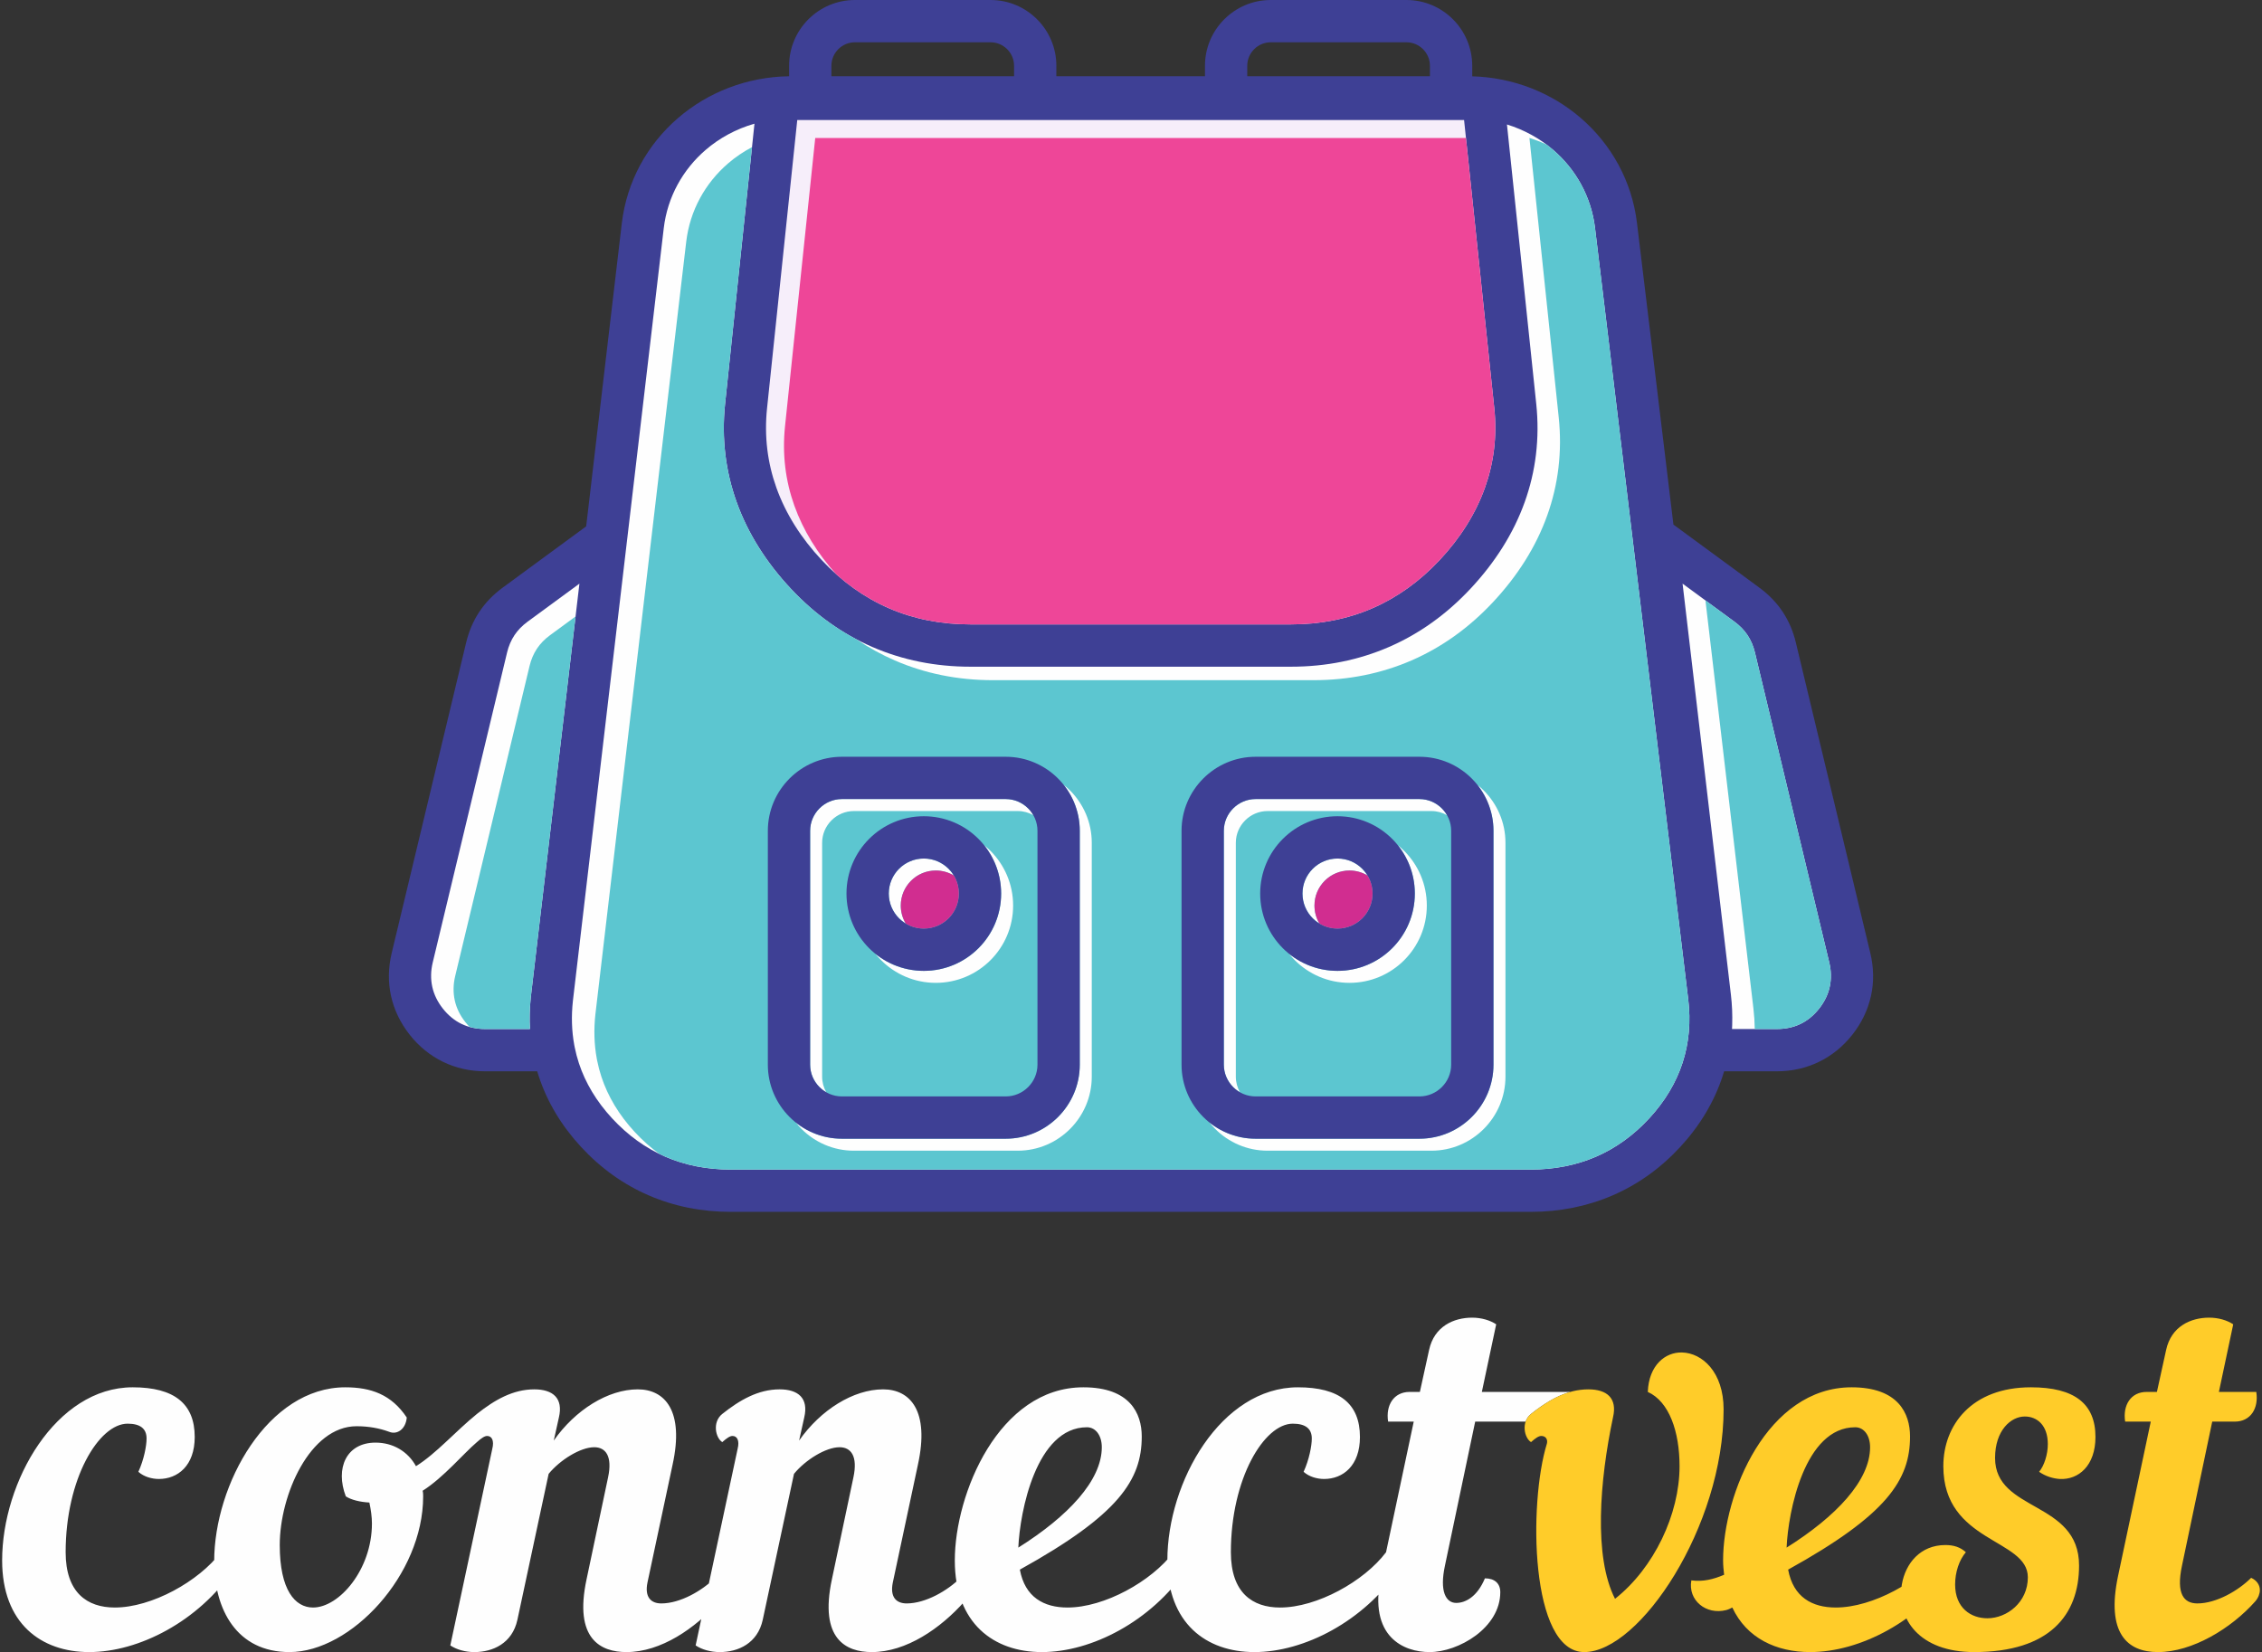 <?xml version="1.0" encoding="UTF-8"?>
<!DOCTYPE svg PUBLIC "-//W3C//DTD SVG 1.1//EN" "http://www.w3.org/Graphics/SVG/1.1/DTD/svg11.dtd">
<!-- Creator: CorelDRAW X8 -->
<svg xmlns="http://www.w3.org/2000/svg" xml:space="preserve" width="100%" height="100%" version="1.1" style="shape-rendering:geometricPrecision; text-rendering:geometricPrecision; image-rendering:optimizeQuality; fill-rule:evenodd; clip-rule:evenodd"
viewBox="0 0 5750000 4200000"
 xmlns:xlink="http://www.w3.org/1999/xlink">
 <rect x="0" y="0" width="5750000" height="4200000" fill="#333333" stroke="none"/>
 <defs>
  <style type="text/css">
   <![CDATA[
    .str0 {stroke:#ED3237;stroke-width:762}
    .fil2 {fill:none}
    .fil5 {fill:#FEFEFE;fill-rule:nonzero}
    .fil1 {fill:#FFCC29;fill-rule:nonzero}
    .fil7 {fill:#EE4698;fill-rule:nonzero}
    .fil8 {fill:#D12D90;fill-rule:nonzero}
    .fil6 {fill:#5CC6D0;fill-rule:nonzero}
    .fil3 {fill:#3E4095;fill-rule:nonzero}
    .fil4 {fill:#F6EEFA;fill-rule:nonzero}
    .fil0 {fill:#FEFEFE;fill-rule:nonzero}
   ]]>
  </style>
 </defs>
 <g id="Layer_x0020_1">
  <g id="_1709658399888">
   <g>
    <path class="fil0" d="M593928 3990380c14321,-23434 1300,-50777 -32552,-44268 -55985,74215 -175769,140613 -269510,140613 -70306,0 -124992,-37755 -124992,-140613 0,-187486 84633,-326795 157544,-326795 32547,0 48172,13016 48172,37755 0,18230 -6513,53381 -20834,84628 14321,13021 35156,18230 52081,18230 48173,0 91137,-33851 91137,-106762 0,-84628 -52077,-126292 -157539,-126292 -195295,0 -332004,239562 -332004,440070 0,160144 98949,233055 221337,233055 126292,0 277323,-78120 367160,-209621l0 0zm618439 -395802c-54681,44269 -102853,100254 -154935,132801 -20829,-37756 -58589,-59890 -102853,-59890 -74216,0 -102858,65098 -75515,136710 14321,9112 36455,14321 59889,15621 3904,18230 6509,36455 6509,53381 0,117179 -83324,213524 -149727,213524 -45568,0 -84628,-44263 -84628,-158839 0,-127596 76815,-302061 195295,-302061 31251,0 58589,5209 83328,14321 19530,7813 41664,-6508 44268,-36455 -39059,-58590 -91141,-76815 -156239,-76815 -196599,0 -333308,246076 -333308,442675 0,122383 57290,230450 191395,230450 156234,0 339817,-196599 339817,-395802 0,-3909 0,-9118 -1305,-14322 53381,-33856 104158,-95045 138009,-123692 18230,-15621 24739,-50777 0,-71607zm0 71607c11722,-10413 19530,-15621 26043,-15621 11717,0 18226,11717 13017,32551l-106762 499960c15626,10412 37760,16926 61194,16926 46873,0 96350,-22135 109366,-82029l79420 -371063c28647,-35151 80724,-67703 115880,-67703 28642,0 46868,22134 35151,76815l-54681 259098c-32552,152330 36455,184882 101553,184882 87233,0 174465,-59895 235659,-128897 7813,-9113 11717,-19530 11717,-28642 0,-13022 -7813,-24739 -22134,-31252 -32547,32551 -88532,65103 -136705,65103 -26043,0 -42969,-15626 -35156,-53381l63799 -299457c29942,-136710 -19530,-191391 -88537,-191391 -75515,0 -158839,52077 -213525,130197l13022 -58590c11717,-49472 -15626,-71607 -62499,-71607 -54681,0 -101553,27338 -145822,62494 -26038,20830 -16925,61194 0,71607zm623648 0c11722,-10413 19530,-15621 26043,-15621 11717,0 18226,11717 13017,32551l-106762 499960c15626,10412 37760,16926 61194,16926 46873,0 96350,-22135 109366,-82029l79420 -371063c28647,-35151 80724,-67703 115880,-67703 28642,0 46867,22134 35151,76815l-54681 259098c-32552,152330 36455,184882 101553,184882 87233,0 174465,-59895 235659,-128897 7813,-9113 11717,-19530 11717,-28642 0,-13022 -7813,-24739 -22134,-31252 -32547,32551 -88532,65103 -136705,65103 -26043,0 -42969,-15626 -35156,-53381l63799 -299457c29942,-136710 -19530,-191391 -88537,-191391 -75515,0 -158839,52077 -213525,130197l13022 -58590c11717,-49472 -15626,-71607 -62499,-71607 -54681,0 -101553,27338 -145822,62494 -26038,20830 -16925,61194 0,71607zm1066323 -14322c0,-58589 -29942,-124987 -148426,-124987 -214825,0 -326796,270809 -326796,440070 0,160144 98950,233055 221338,233055 126292,0 277323,-78120 367159,-209621 14322,-23434 1300,-50777 -32551,-44268 -55985,74215 -175769,140613 -269510,140613 -59889,0 -108067,-26038 -121084,-96345 251280,-139313 309870,-227846 309870,-338517zm-139309 -23434c22130,0 37755,20830 37755,50777 0,84628 -85932,175769 -212224,255189 3908,-91137 45573,-305966 174469,-305966zm792909 361951c14321,-23434 1300,-50777 -32551,-44268 -55986,74215 -175770,140613 -269510,140613 -70307,0 -124993,-37755 -124993,-140613 0,-187486 84633,-326795 157544,-326795 32547,0 48173,13016 48173,37755 0,18230 -6514,53381 -20835,84628 14321,13021 35156,18230 52081,18230 48173,0 91137,-33851 91137,-106762 0,-84628 -52077,-126292 -157539,-126292 -195295,0 -332004,239562 -332004,440070 0,160144 98949,233055 221337,233055 126293,0 277323,-78120 367160,-209621l0 0zm435708 -451787l-224788 0 36456 -171861c-15621,-10417 -37756,-16925 -61194,-16925 -46868,0 -96345,22134 -109367,82023l-23434 106763 -26038 0c-40365,0 -61194,33851 -54686,75515l65103 0 -83328 393198c-32552,154935 58590,192695 123688,192695 72911,0 179673,-61194 179673,-152336 0,-22129 -14321,-35151 -39060,-35151 -19530,46873 -49477,62494 -72911,62494 -26038,0 -42964,-28642 -28643,-95045l76816 -365855 128189 0c2489,-7259 6895,-14068 13724,-19530 31347,-24891 63994,-45860 99800,-55985z"/>
    <path class="fil1" d="M3932210 3670093c-46873,151031 -42964,529908 95045,529908 140614,0 354138,-318987 354138,-617140 0,-95045 -54685,-143218 -105462,-144522 -42964,-1300 -84628,32551 -87232,100254 54685,24738 80724,101553 80724,188786 0,122388 -65099,259097 -164048,337212 -54686,-106762 -39060,-300757 -5208,-460900 11717,-49472 -15626,-71607 -62499,-71607 -54681,0 -101554,27338 -145822,62494 -26038,20830 -16926,61194 0,71607 11722,-10413 19530,-15621 26043,-15621 11717,0 16926,9112 14321,19529zm923105 -18230c0,-58589 -29942,-124987 -148426,-124987 -214824,0 -326795,270809 -326795,440070 0,13017 1299,24734 2604,36456 -27343,11717 -53381,18225 -83328,14321 -9113,50777 37760,88532 88537,75515 5208,-1304 10412,-3908 15621,-6513 36455,78120 111971,113276 197903,113276 126292,0 277323,-78120 367160,-209621 14321,-23434 1299,-50777 -32552,-44268 -55985,74215 -175769,140613 -269510,140613 -59889,0 -108067,-26038 -121083,-96345 251280,-139313 309869,-227846 309869,-338517zm-139309 -23434c22130,0 37756,20830 37756,50777 0,84628 -85933,175769 -212225,255189 3909,-91137 45573,-305966 174469,-305966zm302062 571572c191390,0 266905,-93746 266905,-220038 0,-165352 -213524,-135405 -213524,-273414 0,-70307 40360,-105463 75515,-105463 31247,0 58585,22135 58585,70307 0,26043 -9112,54686 -22129,70307 16925,11722 35151,16926 52076,18230 48173,2604 91142,-33851 91142,-106762 0,-84628 -53382,-126292 -164053,-126292 -151030,0 -222637,96345 -222637,200503 0,195299 214824,183582 214824,282531 0,63798 -53381,104158 -102853,104158 -41664,0 -82029,-26038 -82029,-85933 0,-31246 10418,-62493 27343,-82023 -14321,-13017 -31247,-18226 -52076,-18226 -63799,0 -101559,46868 -110671,100249 -14322,87238 44268,171866 183582,171866l0 0zm662708 -585893c40359,0 61189,-33851 54681,-75515l-95046 0 36456 -171861c-15621,-10417 -37756,-16925 -61194,-16925 -46868,0 -96345,22134 -109367,82023l-23434 106763 -26038 0c-40365,0 -61194,33851 -54686,75515l65103 0 -83328 393198c-29947,143218 22134,192695 101553,192695 87233,0 186182,-59895 247376,-128897 7813,-9113 11717,-19530 11717,-28642 0,-13022 -7808,-24739 -22134,-31252 -32547,32551 -88532,65103 -136705,65103 -33851,0 -54685,-23439 -39059,-96350l76815 -365855 57290 0z"/>
    <g>
     <path class="fil2 str0" d="M2179073 34022l355453 0c64155,0 116646,52491 116646,116646l0 86826 -588746 0 0 -86826c0,-64155 52491,-116646 116647,-116646z"/>
     <path class="fil2 str0" d="M1978707 210039l1844590 0 84265 803921c17595,167850 -42238,317533 -157610,440745 -115371,123211 -260653,186206 -429449,186206l-839002 0c-168795,0 -314077,-62995 -429449,-186206 -115371,-123212 -175205,-272864 -157610,-440745l84265 -803921z"/>
     <path class="fil2 str0" d="M1555490 1363113l-238007 174711c-38928,28573 -63398,65406 -74659,112363l-194674 811859c-14481,60386 -1738,118400 36711,167160 38454,48761 91894,74679 153994,74679l179707 0c-8535,-44290 -10045,-90579 -4408,-138516l141336 -1202256z"/>
     <rect class="fil2 str0" x="2006810" y="1991296" width="705670" height="889005" rx="138367" ry="138367"/>
     <circle class="fil2 str0" cx="2359647" cy="2293972" r="147012"/>
     <rect class="fil2 str0" x="3089529" y="1991296" width="705670" height="889005" rx="138367" ry="138367"/>
     <circle class="fil2 str0" cx="3442366" cy="2293972" r="147012"/>
     <path class="fil3" d="M4253839 1333619l218426 160335c24042,17649 43767,38068 59356,61520 15402,23188 26518,49261 33528,78483l189081 788535c8991,37490 9535,74232 1871,109143 -7768,35371 -23650,68666 -47398,98780 -23745,30107 -52438,53322 -85075,69147 -32605,15813 -68510,23965 -106700,23965l-134236 0c-1151,3863 -2351,7715 -3600,11551 -21273,65223 -57204,125664 -107421,180217 -49935,54236 -107638,95561 -172022,123493 -64290,27889 -134301,42068 -208941,42068l-2033154 0c-74503,0 -144396,-14133 -208617,-41931 -64259,-27814 -121908,-69013 -171874,-123116 -50171,-54331 -86152,-114606 -107569,-179744 -1368,-4160 -2678,-8343 -3924,-12538l-132495 0c-38190,0 -74095,-8152 -106701,-23965 -32636,-15825 -61329,-39040 -85074,-69147 -23748,-30114 -39630,-63409 -47398,-98780 -7665,-34911 -7120,-71650 1871,-109143l189081 -788535c7006,-29222 18126,-55295 33528,-78483 15584,-23452 35310,-43871 59356,-61520l212277 -155824 90514 -769945c12621,-107356 65326,-201085 142758,-267923 75615,-65264 174617,-104864 282609,-106392l0 -26819c0,-45988 18781,-87767 49029,-118022 30247,-30248 72026,-49029 118022,-49029l345242 0c45988,0 87767,18781 118022,49029 30248,30255 49029,72034 49029,118022l0 26766 377797 0 0 -26766c0,-45988 18781,-87767 49029,-118022 30247,-30248 72026,-49029 118022,-49029l345242 0c45988,0 87767,18781 118022,49029 30248,30255 49029,72034 49029,118022l0 26952c105268,2960 201607,42031 275550,105657 77485,66671 130331,160110 143264,267180l92644 766779zm-1083290 -1139802l464319 0 0 -26766c0,-16316 -6720,-31192 -17531,-42007 -10815,-10812 -25691,-17532 -42007,-17532l-345242 0c-16316,0 -31192,6716 -42007,17532 -10812,10815 -17532,25691 -17532,42007l0 26766zm-1057141 0l464320 0 0 -26766c0,-16316 -6720,-31192 -17532,-42007 -10815,-10812 -25691,-17532 -42007,-17532l-345242 0c-16316,0 -31192,6716 -42007,17532 -10812,10815 -17532,25691 -17532,42007l0 26766z"/>
     <path class="fil4" d="M3721661 305138l-32709 0 -327 0 -571832 0 -327 0 -484655 0 -327 0 -571832 0 -327 0 -32713 0 -76780 732528c-7486,71447 1165,139146 23722,202232 23847,66696 63074,128312 115081,183854 50926,54385 108244,95390 171246,122708 62697,27185 131870,40930 206807,40930l814897 0c74937,0 144111,-13745 206808,-40930 63001,-27318 120319,-68323 171245,-122708 52004,-55539 91226,-117158 115078,-183858 22556,-63090 31215,-130789 23725,-202228l-76780 -732528z"/>
     <path class="fil5" d="M1593950 1373608l0 3 -137276 1167715 -114 994 -114 991 -76 689 -35 301c-4312,39021 -3123,76636 3482,112568 435,1767 785,3565 1040,5398 2758,13798 6320,27341 10686,40617 16518,50240 44773,97276 84476,140270 39916,43219 85307,75847 135333,97500 50065,21673 105745,32690 166202,32690l2033154 0c60567,0 116362,-11067 166525,-32827 50080,-21725 95528,-54480 135482,-97877 39669,-43090 67874,-90294 84327,-140743 16408,-50305 21296,-104502 14381,-161729l-236902 -1960726c-9600,-79493 -48815,-148845 -106305,-198312 -33638,-28944 -73565,-51150 -117554,-64704l74454 710322c9238,88137 -1414,171576 -29189,249260 -28663,80156 -75756,154159 -138171,220818 -61131,65284 -130407,114716 -206948,147905 -76857,33321 -160221,50171 -249223,50171l-814897 0c-89006,0 -172366,-16850 -249223,-50171 -76540,-33189 -145816,-82621 -206948,-147905 -62419,-66662 -109512,-140658 -138175,-220814 -27775,-77680 -38419,-161120 -29184,-249264l74662 -712303c-46739,13341 -89074,36381 -124399,66868 -57638,49749 -96854,119394 -106217,199055l-93254 793240z"/>
     <path class="fil5" d="M1472895 1483760l-131744 96708c-13764,10103 -24838,21463 -33314,34221 -8659,13032 -14907,27668 -18831,44045l-189081 788535c-5071,21151 -5372,41920 -1033,61684 4237,19295 13223,37870 26819,55108 13604,17250 29547,30313 47276,38907 17749,8609 37966,13047 60088,13047l114019 0c-1360,-25337 -735,-51150 1882,-77382l118 -1185 122 -1189 30 -327 92 -857 129 -1189 130 -1185 15 -160 114 -1028 137 -1185 137 -1185 122895 -1045383z"/>
     <path class="fil5" d="M4408852 1580468l-131745 -96708 122895 1045383c2972,25288 4046,50743 3235,76282l-446 10590 114137 0c22122,0 42339,-4438 60087,-13047 17730,-8594 33673,-21657 47276,-38907 13596,-17242 22583,-35813 26819,-55108 4339,-19764 4038,-40533 -1032,-61684l-189082 -788535c-3927,-16377 -10171,-31013 -18830,-44045 -8480,-12758 -19554,-24122 -33314,-34221z"/>
     <path class="fil6" d="M1193825 2610842c12240,3425 25372,5173 39250,5173l114019 0c-1360,-25337 -735,-51150 1882,-77382l118 -1185 122 -1189 30 -327 92 -857 129 -1189 130 -1185 15 -160 114 -1028 137 -1185 137 -1185 113086 -961951 -64792 47562c-13764,10102 -24838,21462 -33315,34220 -8659,13033 -14906,27669 -18830,44046l-189082 788535c-5070,21150 -5371,41920 -1032,61683 4236,19296 13223,37871 26819,55109 3505,4446 7166,8609 10971,12495z"/>
     <path class="fil7" d="M2125389 1459695c41280,36865 86217,65832 134492,86765 62697,27185 131870,40930 206807,40930l814897 0c74937,0 144111,-13745 206808,-40930 63001,-27318 120319,-68323 171245,-122708 52004,-55539 91226,-117158 115078,-183858 22556,-63090 31215,-130789 23725,-202228l-71988 -686814 -563946 0 -327 0 -484654 0 -328 0 -571831 0 -328 0 -32712 0 -76781 732528c-7486,71447 1166,139146 23722,202232 22457,62811 58556,121112 106121,174083z"/>
     <path class="fil6" d="M4335237 1526430l121908 1036999c2053,17459 3204,34998 3448,52586l56335 0c22122,0 42339,-4438 60087,-13047 17730,-8594 33673,-21657 47276,-38907 13596,-17242 22583,-35813 26819,-55108 4339,-19764 4038,-40533 -1032,-61684l-189082 -788535c-3927,-16377 -10171,-31013 -18830,-44045 -8480,-12758 -19554,-24122 -33314,-34221l-73615 -54038z"/>
     <path class="fil6" d="M1676270 2933725c4979,2423 10008,4731 15082,6929 50065,21673 105745,32690 166202,32690l2033154 0c60567,0 116362,-11067 166525,-32827 50080,-21725 95528,-54480 135482,-97877 39669,-43090 67874,-90294 84327,-140743 16408,-50305 21296,-104502 14381,-161729l-236902 -1960726c-9600,-79493 -48815,-148845 -106305,-198312 -5501,-4731 -11165,-9280 -16994,-13645 -13943,-6545 -28445,-12160 -43417,-16773l74453 710321c9238,88137 -1413,171577 -29188,249260 -28663,80156 -75756,154160 -138171,220819 -61132,65284 -130408,114716 -206949,147904 -76857,33322 -160220,50172 -249222,50172l-814897 0c-89006,0 -172366,-16850 -249223,-50172 -33760,-14640 -66106,-32438 -96963,-53363 -60907,-32042 -116781,-75059 -167128,-128827 -62419,-66662 -109512,-140658 -138175,-220814 -27775,-77680 -38419,-161120 -29184,-249264l68411 -652654c-22015,11570 -42476,25513 -61006,41505 -57638,49748 -96853,119394 -106217,199055l-93253 793239 0 4 -137276 1167715 -114 994 -114 990 -77 690 -34 301c-4312,39021 -3124,76636 3482,112567 434,1768 785,3566 1040,5398 2758,13798 6320,27341 10686,40617 16518,50240 44773,97276 84476,140270 19733,21364 40804,40141 63108,56286z"/>
     <path class="fil5" d="M3638727 2061887l-416612 0c-22118,0 -42267,9090 -56907,23730 -14640,14640 -23729,34796 -23729,56906l0 594681c0,14361 3832,27897 10529,39630 -6335,-3615 -12144,-8069 -17276,-13200 -14640,-14640 -23729,-34788 -23729,-56906l0 -594681c0,-22110 9089,-42266 23729,-56906 14640,-14640 34789,-23730 56907,-23730l416612 0c22111,0 42267,9090 56907,23730 5131,5131 9581,10945 13200,17276 -11737,-6697 -25272,-10530 -39631,-10530zm116816 -66655c5638,4484 11017,9280 16106,14370 34072,34072 55227,81127 55227,132921l0 594681c0,51798 -21155,98849 -55227,132921 -34072,34072 -81127,55227 -132922,55227l-416612 0c-51798,0 -98849,-21155 -132922,-55227 -5089,-5089 -9885,-10468 -14369,-16106 32125,25546 72750,40857 116815,40857l416612 0c51795,0 98850,-21155 132922,-55227 34072,-34072 55227,-81124 55227,-132921l0 -594681c0,-44060 -15311,-84685 -40857,-116815zm-279265 230548c-13394,-8061 -29082,-12701 -45855,-12701 -24590,0 -46853,9966 -62960,26073 -16106,16106 -26072,38373 -26072,62960 0,16773 4636,32464 12697,45858 -6240,-3756 -11981,-8255 -17101,-13375 -16107,-16106 -26072,-38369 -26072,-62960 0,-24586 9965,-46853 26072,-62959 16107,-16107 38370,-26073 62960,-26073 24587,0 46853,9966 62960,26073 5120,5120 9615,10864 13371,17104zm77048 -77047c5619,4507 10986,9318 16072,14404 35566,35565 57570,84708 57570,138975 0,54266 -22004,103409 -57570,138974 -35566,35566 -84708,57570 -138975,57570 -54266,0 -103409,-22004 -138975,-57570 -5086,-5085 -9897,-10453 -14404,-16072 33657,27006 76400,43166 122903,43166 54267,0 103409,-22004 138975,-57570 35566,-35565 57569,-84708 57569,-138975 0,-46502 -16160,-89245 -43165,-122902zm-849397 -153501c5638,4484 11017,9280 16107,14370 34072,34072 55226,81127 55226,132921l0 594681c0,51798 -21154,98849 -55226,132921 -34072,34072 -81128,55227 -132922,55227l-416612 0c-51798,0 -98850,-21155 -132922,-55227 -5089,-5089 -9886,-10468 -14369,-16106 32125,25546 72750,40857 116815,40857l416612 0c51794,0 98849,-21155 132922,-55227 34072,-34072 55226,-81124 55226,-132921l0 -594681c0,-44060 -15310,-84685 -40857,-116815zm-116815 66655l-416612 0c-22118,0 -42267,9090 -56907,23730 -14640,14640 -23729,34796 -23729,56906l0 594681c0,14361 3832,27897 10529,39630 -6335,-3615 -12145,-8069 -17276,-13200 -14640,-14640 -23729,-34788 -23729,-56906l0 -594681c0,-22110 9089,-42266 23729,-56906 14640,-14640 34789,-23730 56907,-23730l416612 0c22111,0 42267,9090 56907,23730 5131,5131 9581,10945 13200,17276 -11737,-6697 -25273,-10530 -39631,-10530zm-162449 163893c-13394,-8061 -29082,-12701 -45855,-12701 -24591,0 -46853,9966 -62960,26073 -16107,16106 -26072,38373 -26072,62960 0,16773 4636,32464 12697,45858 -6240,-3756 -11981,-8255 -17101,-13375 -16107,-16106 -26072,-38369 -26072,-62960 0,-24586 9965,-46853 26072,-62959 16107,-16107 38369,-26073 62960,-26073 24586,0 46853,9966 62960,26073 5120,5120 9615,10864 13371,17104zm77048 -77047c5619,4507 10986,9318 16072,14404 35566,35565 57569,84708 57569,138975 0,54266 -22003,103409 -57569,138974 -35566,35566 -84709,57570 -138975,57570 -54267,0 -103409,-22004 -138975,-57570 -5086,-5085 -9897,-10453 -14404,-16072 33657,27006 76400,43166 122903,43166 54266,0 103409,-22004 138975,-57570 35565,-35565 57569,-84708 57569,-138975 0,-46502 -16160,-89245 -43165,-122902z"/>
     <path class="fil3" d="M3608251 2031411l-416612 0c-22118,0 -42267,9090 -56907,23730 -14640,14640 -23729,34796 -23729,56906l0 594681c0,22118 9089,42266 23729,56906 14640,14640 34789,23729 56907,23729l416612 0c22111,0 42267,-9089 56907,-23729 14640,-14640 23729,-34788 23729,-56906l0 -594681c0,-22110 -9089,-42266 -23729,-56906 -14640,-14640 -34796,-23730 -56907,-23730zm-416612 -107512l416612 0c51795,0 98850,21155 132922,55227 34072,34072 55227,81127 55227,132921l0 594681c0,51797 -21155,98849 -55227,132921 -34072,34072 -81127,55227 -132922,55227l-416612 0c-51798,0 -98850,-21155 -132922,-55227 -34072,-34072 -55226,-81124 -55226,-132921l0 -594681c0,-51794 21154,-98849 55226,-132921 34072,-34072 81124,-55227 132922,-55227zm271268 284777c-16107,-16107 -38373,-26073 -62960,-26073 -24590,0 -46853,9966 -62960,26073 -16107,16106 -26072,38373 -26072,62959 0,24591 9965,46854 26072,62960 16107,16107 38370,26073 62960,26073 24587,0 46853,-9966 62960,-26073 16107,-16106 26072,-38369 26072,-62960 0,-24586 -9965,-46853 -26072,-62959zm-62960 -133585c54267,0 103409,22004 138975,57570 35566,35565 57569,84708 57569,138974 0,54267 -22003,103410 -57569,138975 -35566,35566 -84708,57570 -138975,57570 -54267,0 -103409,-22004 -138975,-57570 -35566,-35565 -57569,-84708 -57569,-138975 0,-54266 22003,-103409 57569,-138974 35566,-35566 84708,-57570 138975,-57570zm-1259921 -151192l416612 0c51794,0 98849,21155 132922,55227 34072,34072 55226,81127 55226,132921l0 594681c0,51797 -21154,98849 -55226,132921 -34073,34072 -81128,55227 -132922,55227l-416612 0c-51798,0 -98850,-21155 -132922,-55227 -34072,-34072 -55227,-81124 -55227,-132921l0 -594681c0,-51794 21155,-98849 55227,-132921 34072,-34072 81124,-55227 132922,-55227zm416612 107512l-416612 0c-22118,0 -42267,9090 -56907,23730 -14640,14640 -23729,34796 -23729,56906l0 594681c0,22118 9089,42266 23729,56906 14640,14640 34789,23729 56907,23729l416612 0c22111,0 42267,-9089 56907,-23729 14640,-14640 23729,-34788 23729,-56906l0 -594681c0,-22110 -9089,-42266 -23729,-56906 -14640,-14640 -34796,-23730 -56907,-23730zm-145344 177265c-16107,-16107 -38374,-26073 -62960,-26073 -24591,0 -46853,9966 -62960,26073 -16107,16106 -26072,38373 -26072,62959 0,24591 9965,46854 26072,62960 16107,16107 38369,26073 62960,26073 24586,0 46853,-9966 62960,-26073 16106,-16106 26072,-38369 26072,-62960 0,-24586 -9966,-46853 -26072,-62959zm-62960 -133585c54266,0 103409,22004 138975,57570 35565,35565 57569,84708 57569,138974 0,54267 -22004,103410 -57569,138975 -35566,35566 -84709,57570 -138975,57570 -54267,0 -103410,-22004 -138975,-57570 -35566,-35565 -57570,-84708 -57570,-138975 0,-54266 22004,-103409 57570,-138974 35565,-35566 84708,-57570 138975,-57570z"/>
     <path class="fil8" d="M2302471 2347967l4 3c13394,8058 29082,12698 45859,12698 24586,0 46853,-9966 62960,-26073 16106,-16106 26072,-38369 26072,-62960 0,-16780 -4640,-32476 -12701,-45855 -13394,-8061 -29082,-12701 -45855,-12701 -24591,0 -46853,9966 -62960,26073 -16107,16106 -26072,38373 -26072,62960 0,16773 4636,32460 12693,45855z"/>
     <path class="fil8" d="M3354084 2347967l4 3c13394,8058 29082,12698 45859,12698 24587,0 46853,-9966 62960,-26073 16107,-16106 26072,-38369 26072,-62960 0,-16780 -4640,-32476 -12701,-45855 -13394,-8061 -29082,-12701 -45855,-12701 -24590,0 -46853,9966 -62960,26073 -16106,16106 -26072,38373 -26072,62960 0,16773 4636,32460 12693,45855z"/>
    </g>
   </g>
   <rect class="fil2" width="5749999" height="4200000"/>
  </g>
 </g>
</svg>
